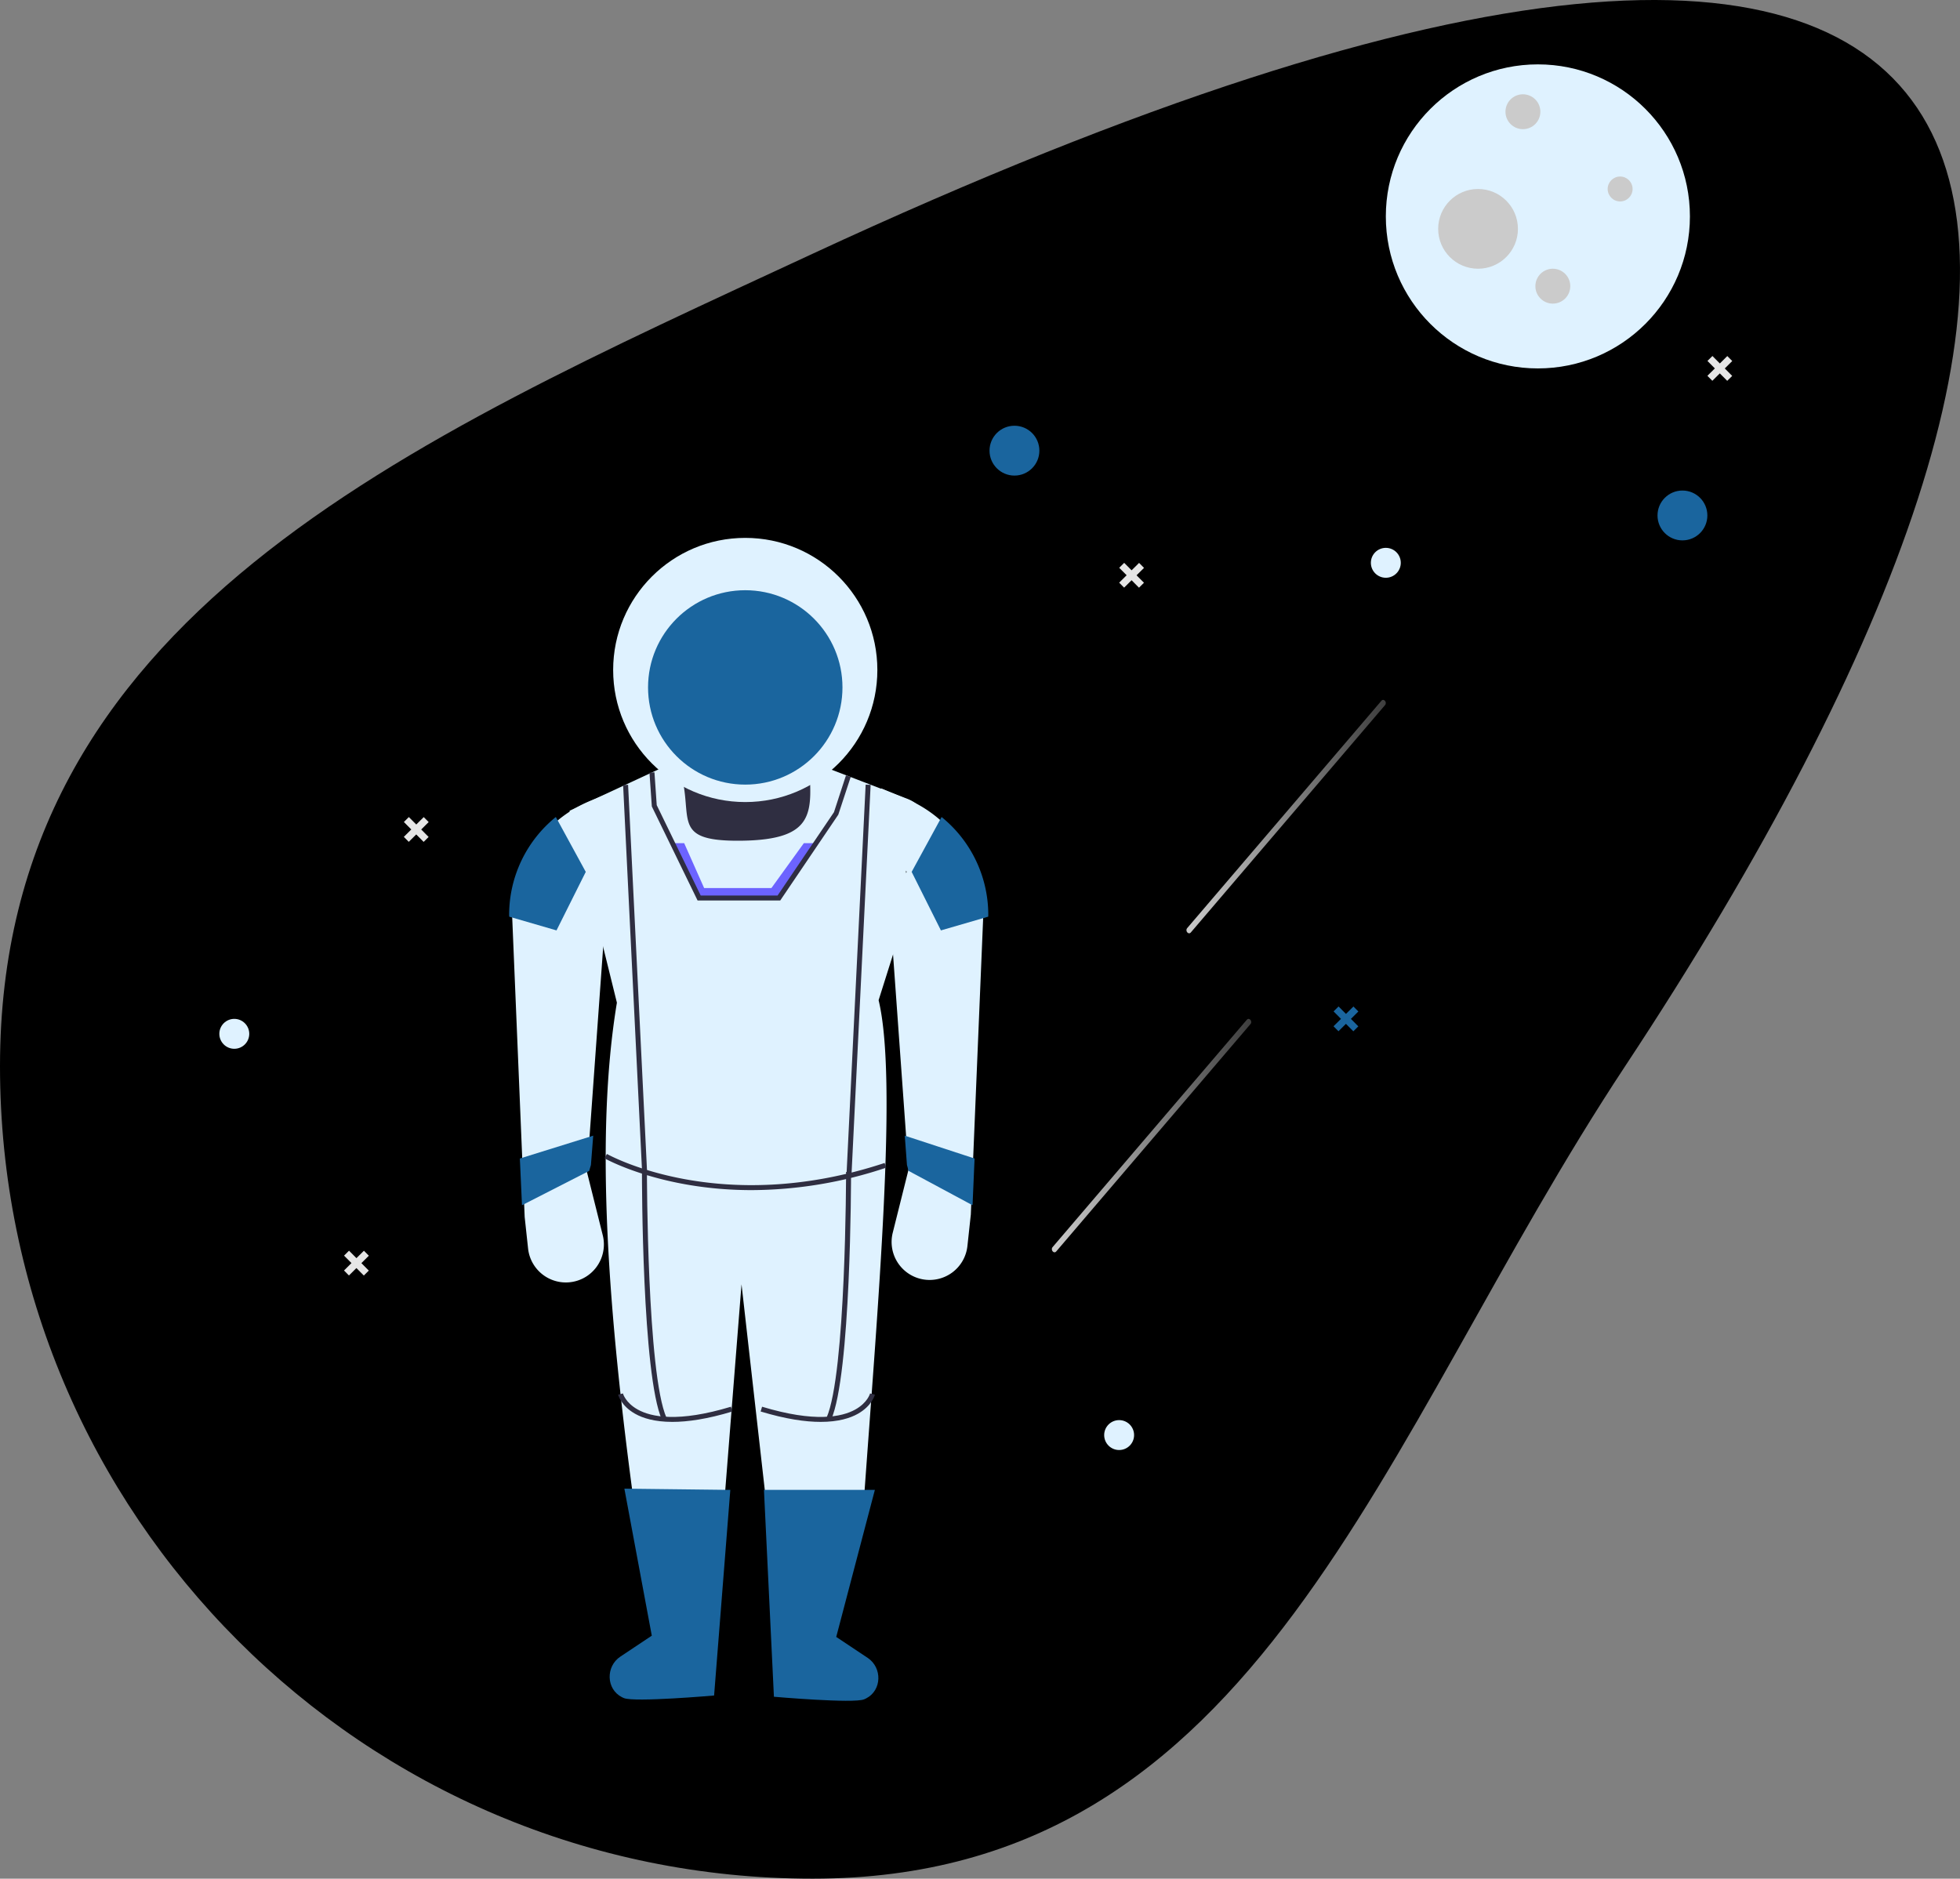 <?xml version="1.0" encoding="utf-8"?>
<svg viewBox="0 0 853.297 818" xmlns="http://www.w3.org/2000/svg" xmlns:xlink="http://www.w3.org/1999/xlink">
  <rect x="0" y="0" width="853.297" height="818" fill="#808080" stroke="none"/>
  <defs>
    <linearGradient id="fe5e6308-1e89-4ce8-8c8d-e7ed4a72d158-4820" x1="689.871" y1="396.558" x2="776.681" y2="396.558" gradientUnits="userSpaceOnUse">
      <stop offset="0" stop-color="#fff"/>
      <stop offset="1" stop-color="#fff" stop-opacity="0.3"/>
    </linearGradient>
    <linearGradient id="b0adbdce-87b5-465c-b00c-1cf2f5493111-4821" x1="631.274" y1="535.454" x2="718.084" y2="535.454" xlink:href="#fe5e6308-1e89-4ce8-8c8d-e7ed4a72d158-4820"/>
  </defs>
  <path d="M880.852,505.249C773.135,668.243,722.473,859,527.102,859S173.351,700.62,173.351,505.249,349.886,233.745,527.102,151.499C1102.708-115.643,1121.875,140.543,880.852,505.249Z" transform="matrix(1, 0, 0, 1, -173.351, -41)" style=""/>
  <circle cx="669.522" cy="94.222" r="66.193" style="fill: rgb(223, 242, 255);"/>
  <circle cx="663.011" cy="48.647" r="7.596" fill="#cbcbcb"/>
  <circle cx="676.033" cy="124.605" r="7.596" fill="#cbcbcb"/>
  <circle cx="705.331" cy="82.286" r="5.426" fill="#cbcbcb"/>
  <circle cx="643.479" cy="99.648" r="17.362" fill="#cbcbcb"/>
  <circle cx="441.646" cy="196.224" r="10.851" style="fill: rgb(26, 101, 158);"/>
  <circle cx="732.459" cy="224.437" r="10.851" style="fill: rgb(26, 101, 158);"/>
  <circle cx="603.329" cy="245.054" r="6.511" style="fill: rgb(223, 242, 255);"/>
  <circle cx="102.002" cy="450.143" r="6.511" style="fill: rgb(223, 242, 255);"/>
  <circle cx="487.221" cy="624.848" r="6.511" style="fill: rgb(223, 242, 255);"/>
  <polygon points="589.224 438.245 585.975 441.473 582.747 438.223 580.581 440.375 583.808 443.625 580.558 446.852 582.71 449.019 585.96 445.791 589.188 449.041 591.354 446.889 588.126 443.639 591.376 440.412 589.224 438.245" style="fill: rgb(26, 101, 158);"/>
  <polygon points="158.43 544.588 155.18 547.815 151.953 544.565 149.786 546.717 153.014 549.967 149.764 553.194 151.916 555.361 155.165 552.133 158.393 555.383 160.56 553.231 157.332 549.982 160.582 546.754 158.43 544.588" fill="#e6e6e6"/>
  <polygon points="184.473 355.776 181.223 359.003 177.996 355.754 175.829 357.905 179.057 361.155 175.807 364.383 177.959 366.549 181.208 363.322 184.436 366.571 186.603 364.42 183.375 361.17 186.625 357.942 184.473 355.776" fill="#e6e6e6"/>
  <polygon points="751.993 155.028 748.743 158.255 745.516 155.006 743.349 157.157 746.577 160.407 743.327 163.635 745.479 165.801 748.729 162.574 751.956 165.823 754.123 163.672 750.895 160.422 754.145 157.194 751.993 155.028" fill="#e6e6e6"/>
  <polygon points="495.904 245.093 492.654 248.321 489.426 245.071 487.26 247.223 490.487 250.472 487.238 253.7 489.389 255.867 492.639 252.639 495.867 255.889 498.033 253.737 494.806 250.487 498.055 247.26 495.904 245.093" fill="#e6e6e6"/>
  <path d="M691.793,446.991l32.971-38.599,32.971-38.599,18.612-21.79c1.03-1.206-.559-3.086-1.589-1.881L741.787,384.723l-32.971,38.599L690.204,445.111c-1.03,1.206.559,3.086,1.589,1.881Z" transform="matrix(1, 0, 0, 1, -173.351, -41)" opacity="0.8" fill="url(#fe5e6308-1e89-4ce8-8c8d-e7ed4a72d158-4820)"/>
  <path d="M633.197,585.887l32.971-38.599,32.971-38.599,18.612-21.79c1.03-1.206-.559-3.086-1.589-1.881l-32.971,38.599L650.22,562.217l-18.612,21.79c-1.03,1.206.559,3.086,1.589,1.881Z" transform="matrix(1, 0, 0, 1, -173.351, -41)" opacity="0.8" fill="url(#b0adbdce-87b5-465c-b00c-1cf2f5493111-4821)"/>
  <path d="M293.526,331.322h61.852a0,0,0,0,1,0,0v24.339a15.811,15.811,0,0,1-15.811,15.811H309.337a15.811,15.811,0,0,1-15.811-15.811V331.322A0,0,0,0,1,293.526,331.322Z" fill="#2f2e41"/>
  <path d="M549.347,695.689c-14.085,14.271-28.191,14.366-42.319.46l-10.852-95.951L488.58,696.349c-14.118,11.427-27.276,12.965-39.064.425-11.246-83.075-17.358-160.254-7.596-219.195l-20.617-83.555,46.66-21.702c9.396,23.243-5.423,35.131,28.088,34.733,33.216-.394,30.736-12.889,29.423-34.733l42.923,16.509a15.383,15.383,0,0,1,9.147,18.99l-21.686,68.673C564.206,511.16,555.634,607.594,549.347,695.689Z" transform="matrix(1, 0, 0, 1, -173.351, -41)" style="fill: rgb(223, 242, 255);"/>
  <path d="M484.239,779.243s-34.641,3.034-39.281,1.124h0q-.439-.181-.855-.394c-6.896-3.521-7.106-13.382-.661-17.673l13.669-9.1L445.175,689.178l46.118.543Z" transform="matrix(1, 0, 0, 1, -173.351, -41)" style="fill: rgb(26, 101, 158);"/>
  <path d="M510.282,779.786s34.641,3.034,39.281,1.124h0q.439-.181.855-.394c6.896-3.521,7.106-13.382.661-17.673l-13.669-9.1L554.23,689.721H505.942Z" transform="matrix(1, 0, 0, 1, -173.351, -41)" style="fill: rgb(26, 101, 158);"/>
  <path d="M428.898,551.367l6.866,27.466a16.55,16.55,0,0,1-7.201,17.996l0,0a16.55,16.55,0,0,1-25.31-12.203L401.77,570.899l-5.426-130.455a54.878,54.878,0,0,1,33.859-50.693l10.631-4.408Z" transform="matrix(1, 0, 0, 1, -173.351, -41)" style="fill: rgb(223, 242, 255);"/>
  <path d="M601.433,439.361l-.033.77-4.384,105.3-.846,20.346-.163,4.037-1.487,13.727a16.55,16.55,0,1,1-32.51-5.795l6.869-27.465-.152-2.04-.911-12.761L556.943,384.258l10.634,4.406a54.958,54.958,0,0,1,33.856,50.697Z" transform="matrix(1, 0, 0, 1, -173.351, -41)" style="fill: rgb(223, 242, 255);"/>
  <path d="M500.577,559.191c-39.417,0-63.732-13.67-64.076-13.868l1.085-1.88c.484.28,49.249,27.634,120.894,3.923l.682,2.06A185.898,185.898,0,0,1,500.577,559.191Z" transform="matrix(1, 0, 0, 1, -173.351, -41)" fill="#2f2e41"/>
  <path d="M461.545,659.235c-8.675-19.518-8.719-104.352-8.716-107.954l2.17.002c-.001.877.04,87.97,8.529,107.07Z" transform="matrix(1, 0, 0, 1, -173.351, -41)" fill="#2f2e41"/>
  <path d="M466.057,660.111c-7.727,0-12.861-1.646-16.209-3.533-6.094-3.437-7.352-8.119-7.402-8.316l2.102-.538-1.051.269,1.05-.274c.044.164,1.141,4.063,6.463,7.024,5.86,3.259,17.654,5.691,40.559-1.236l.627,2.077C481.235,658.897,472.691,660.111,466.057,660.111Z" transform="matrix(1, 0, 0, 1, -173.351, -41)" fill="#2f2e41"/>
  <rect x="448.667" y="382.625" width="2.171" height="170.164" transform="matrix(0.999, -0.049, 0.049, 0.999, -195.692, -18.44)" fill="#2f2e41"/>
  <path d="M535.147,659.235l-1.984-.882c8.489-19.1,8.531-106.193,8.529-107.07l2.17-.002C543.865,554.883,543.822,639.717,535.147,659.235Z" transform="matrix(1, 0, 0, 1, -173.351, -41)" fill="#2f2e41"/>
  <path d="M530.635,660.111c-6.634,0-15.176-1.212-26.139-4.528l.627-2.077c22.904,6.925,34.696,4.495,40.559,1.236,5.322-2.961,6.419-6.859,6.462-7.024l2.101.544c-.051.197-1.308,4.88-7.402,8.316C543.496,658.465,538.36,660.111,530.635,660.111Z" transform="matrix(1, 0, 0, 1, -173.351, -41)" fill="#2f2e41"/>
  <rect x="461.858" y="466.622" width="170.164" height="2.171" transform="matrix(0.049, -0.999, 0.999, 0.049, -120.261, 950.163)" fill="#2f2e41"/>
  <polygon points="355.248 367.131 339.101 391.003 304.377 391.003 292.767 367.131 297.867 367.131 306.548 386.663 335.846 386.663 349.953 367.131 355.248 367.131" fill="#6c63ff"/>
  <polygon points="394.443 379.067 394.725 379.631 394.443 380.152 394.443 379.067"/>
  <path d="M603.603,439.361l-.033.77-20.585,5.979-12.739-25.479,13.032-23.894A54.81,54.81,0,0,1,603.603,439.361Z" transform="matrix(1, 0, 0, 1, -173.351, -41)" style="fill: rgb(26, 101, 158);"/>
  <path d="M395.01,439.361l.033.77,20.585,5.979,12.739-25.479-13.032-23.894A54.81,54.81,0,0,0,395.01,439.361Z" transform="matrix(1, 0, 0, 1, -173.351, -41)" style="fill: rgb(26, 101, 158);"/>
  <circle cx="324.452" cy="291.715" r="57.512" style="fill: rgb(223, 242, 255);"/>
  <circle cx="324.452" cy="299.31" r="42.32" style="fill: rgb(26, 101, 158);"/>
  <polygon points="424.284 504.432 423.403 524.778 395.571 509.825 394.849 507.242 393.9 494.481 424.284 504.432" style="fill: rgb(26, 101, 158);"/>
  <polygon points="226.324 504.432 227.25 524.778 256.503 509.825 257.263 507.242 258.26 494.481 226.324 504.432" style="fill: rgb(26, 101, 158);"/>
  <polygon points="339.678 392.089 303.698 392.089 283.777 351.139 282.753 336.41 284.918 336.26 285.913 350.568 305.057 389.918 338.525 389.918 363.075 353.628 368.301 337.605 370.366 338.277 364.958 354.718 339.678 392.089" fill="#2f2e41"/>
</svg>
